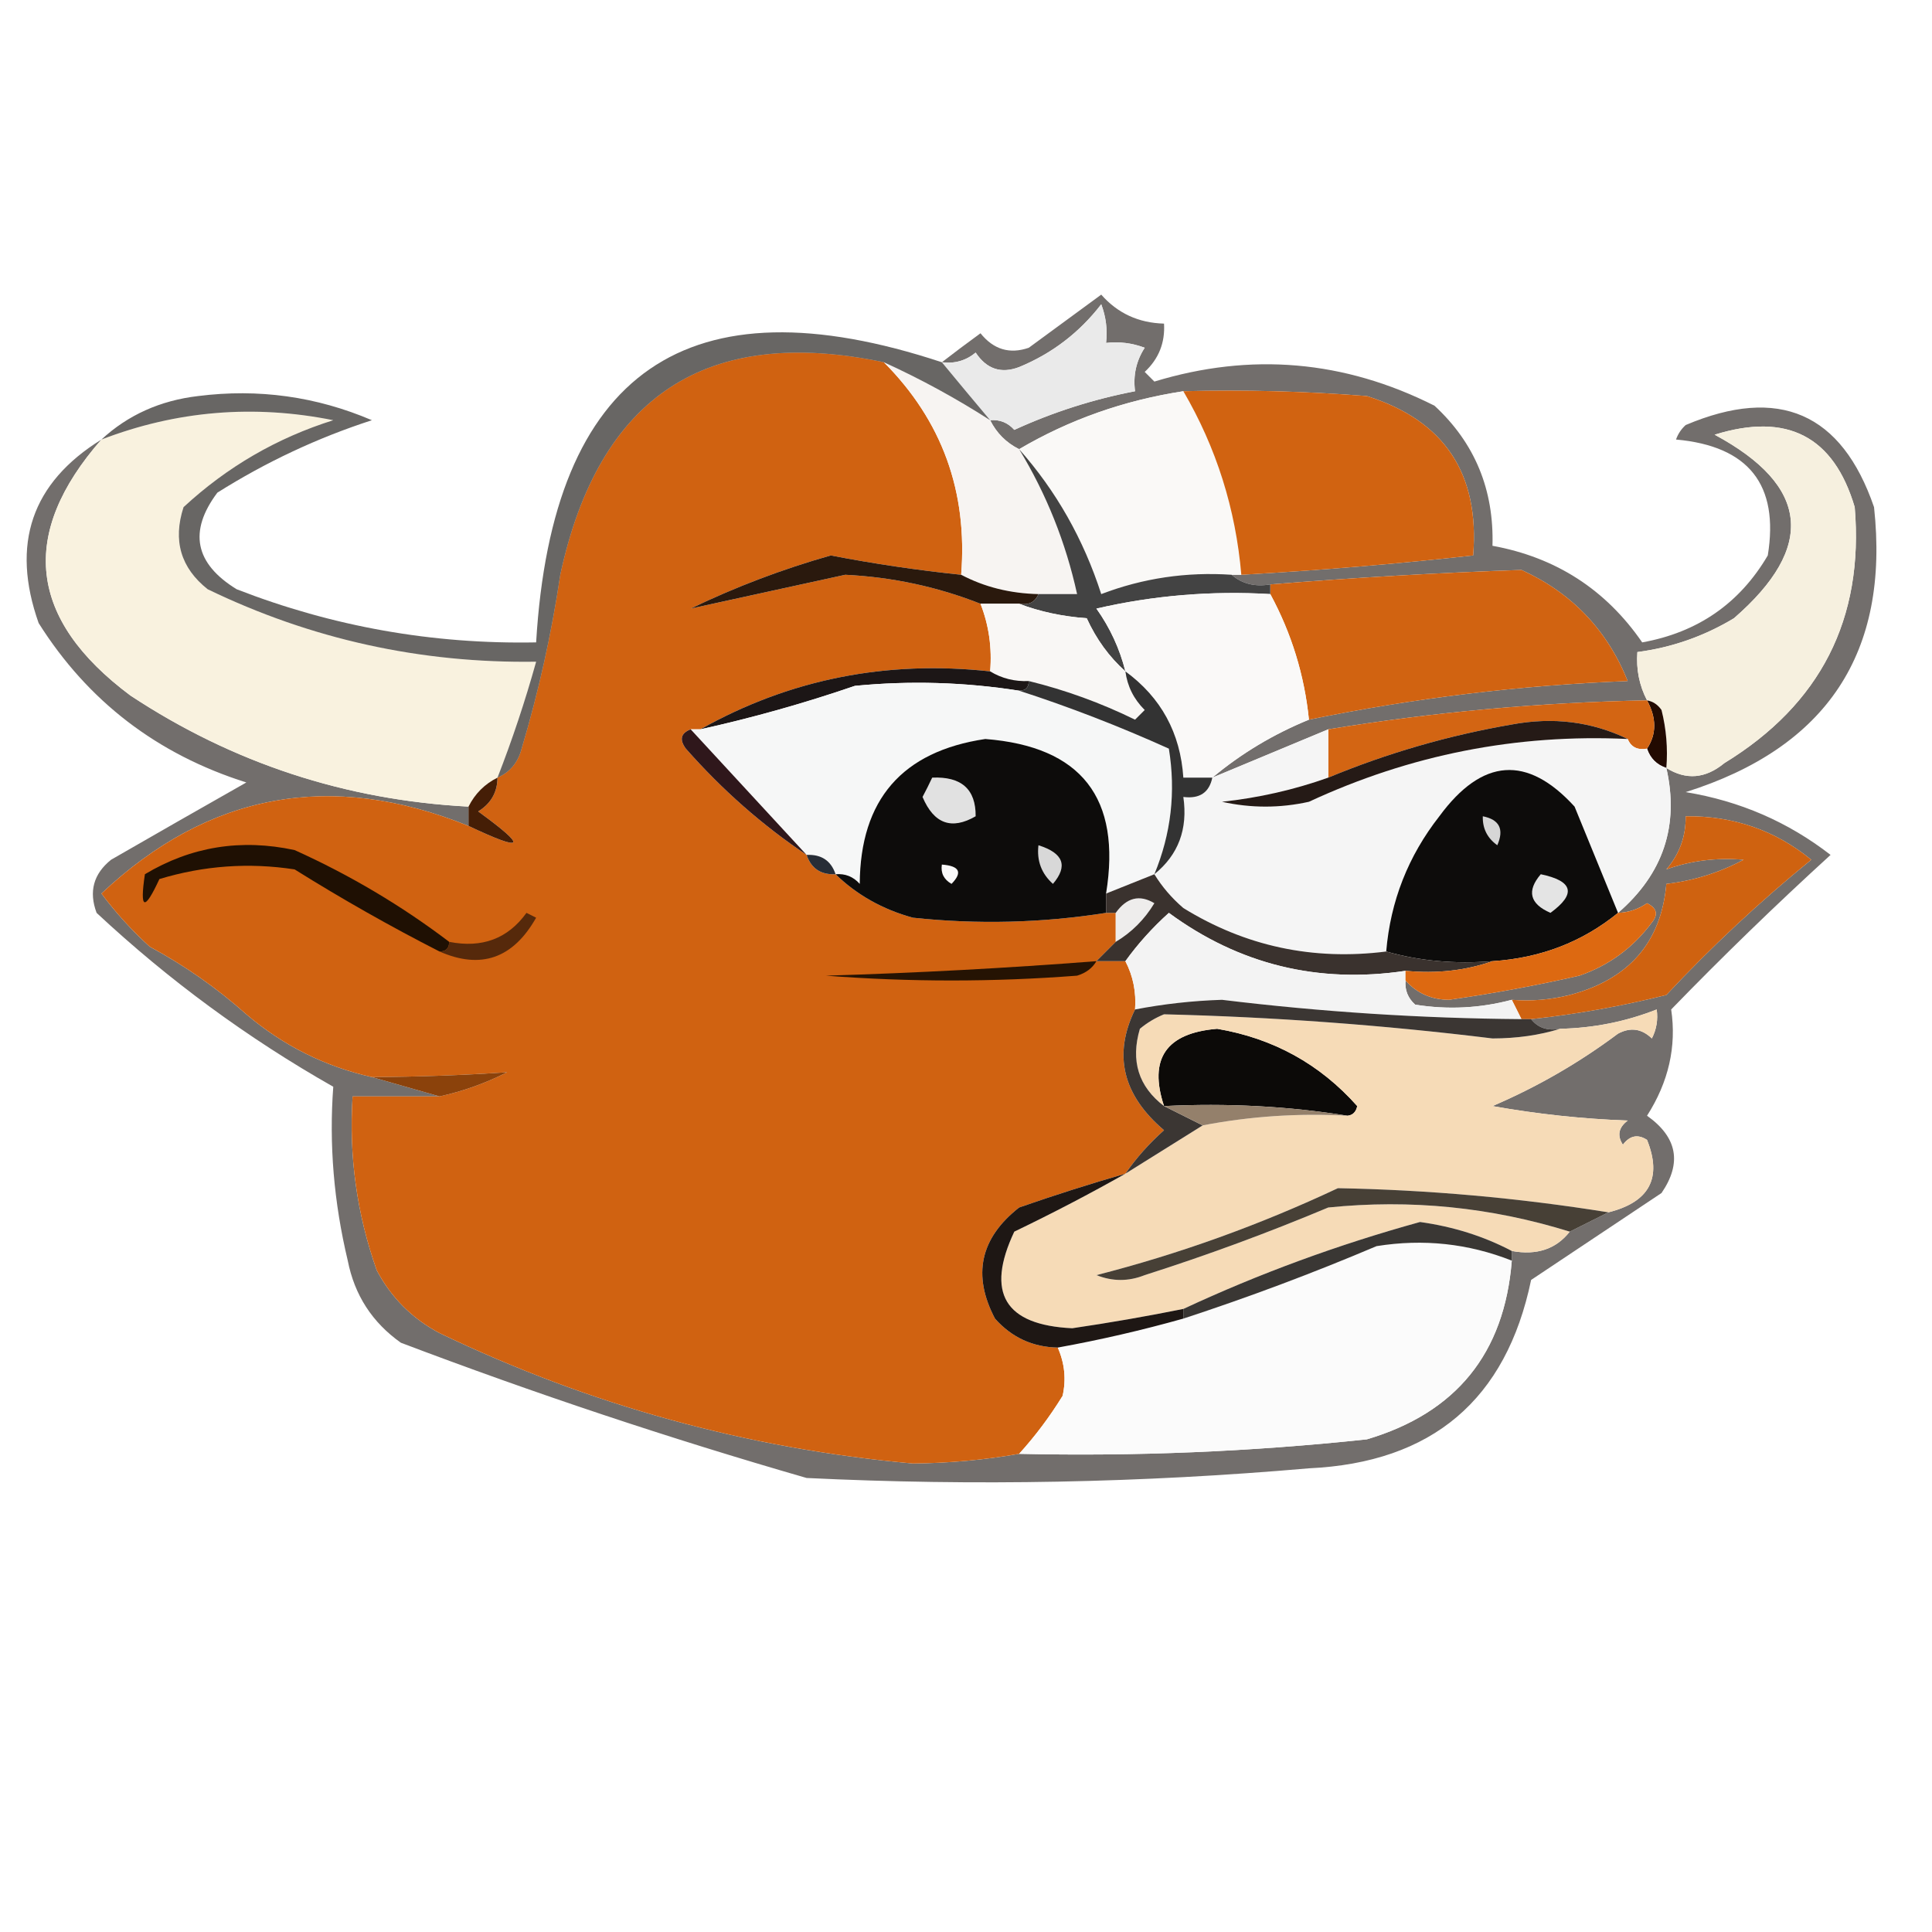<?xml version="1.0" encoding="UTF-8"?>
<!DOCTYPE svg PUBLIC "-//W3C//DTD SVG 1.1//EN" "http://www.w3.org/Graphics/SVG/1.1/DTD/svg11.dtd">
<svg xmlns="http://www.w3.org/2000/svg" version="1.1" width="200px" height="200px" style="shape-rendering:geometricPrecision; text-rendering:geometricPrecision; image-rendering:optimizeQuality; fill-rule:evenodd; clip-rule:evenodd" xmlns:xlink="http://www.w3.org/1999/xlink">
<g><path style="opacity:0.603" fill="#16100d" d="M 10.5,45.5 C 1.931,55.281 2.931,64.114 13.5,72C 24.097,78.993 35.764,82.826 48.5,83.5C 48.5,84.167 48.5,84.833 48.5,85.5C 34.251,79.736 21.584,82.069 10.5,92.5C 11.982,94.483 13.649,96.316 15.5,98C 19.11,99.944 22.443,102.277 25.5,105C 29.309,108.238 33.642,110.404 38.5,111.5C 40.833,112.167 43.167,112.833 45.5,113.5C 42.5,113.5 39.5,113.5 36.5,113.5C 36.107,119.678 36.94,125.678 39,131.5C 40.5,134.333 42.667,136.5 45.5,138C 61.054,145.465 77.388,149.965 94.5,151.5C 98.249,151.465 101.916,151.131 105.5,150.5C 117.536,150.776 129.536,150.276 141.5,149C 150.742,146.259 155.742,140.092 156.5,130.5C 156.5,130.167 156.5,129.833 156.5,129.5C 159.082,129.975 161.082,129.308 162.5,127.5C 163.833,126.833 165.167,126.167 166.5,125.5C 170.75,124.442 172.084,121.942 170.5,118C 169.551,117.383 168.718,117.549 168,118.5C 167.383,117.551 167.549,116.718 168.5,116C 163.798,115.828 159.132,115.328 154.5,114.5C 159.128,112.519 163.461,110.019 167.5,107C 168.784,106.316 169.951,106.483 171,107.5C 171.483,106.552 171.649,105.552 171.5,104.5C 168.306,105.758 164.973,106.424 161.5,106.5C 160.209,106.737 159.209,106.404 158.5,105.5C 163.211,104.99 167.878,104.156 172.5,103C 177.146,98.022 182.146,93.356 187.5,89C 183.769,85.946 179.435,84.446 174.5,84.5C 174.528,86.582 173.861,88.416 172.5,90C 175.026,89.096 177.692,88.762 180.5,89C 177.978,90.341 175.311,91.174 172.5,91.5C 171.965,97.549 168.632,101.382 162.5,103C 160.527,103.495 158.527,103.662 156.5,103.5C 153.201,104.376 149.868,104.543 146.5,104C 145.748,103.329 145.414,102.496 145.5,101.5C 146.667,102.815 148.167,103.481 150,103.5C 154.536,102.852 159.036,102.019 163.5,101C 166.562,99.939 169.062,98.106 171,95.5C 171.688,94.668 171.521,94.002 170.5,93.5C 169.583,94.127 168.583,94.461 167.5,94.5C 172.183,90.453 173.849,85.453 172.5,79.5C 174.544,80.778 176.544,80.612 178.5,79C 188.464,72.904 192.964,64.07 192,52.5C 189.832,45.164 184.999,42.664 177.5,45C 187.324,50.291 187.991,56.624 179.5,64C 176.395,65.868 173.062,67.035 169.5,67.5C 169.366,69.291 169.699,70.958 170.5,72.5C 159.398,72.714 148.398,73.714 137.5,75.5C 133.459,77.191 129.459,78.857 125.5,80.5C 128.498,77.998 131.832,75.998 135.5,74.5C 146.332,72.271 157.332,70.938 168.5,70.5C 166.363,65.197 162.697,61.364 157.5,59C 148.843,59.295 140.176,59.795 131.5,60.5C 129.901,60.768 128.568,60.434 127.5,59.5C 127.833,59.5 128.167,59.5 128.5,59.5C 136.52,59.052 144.52,58.385 152.5,57.5C 153.185,49.024 149.518,43.524 141.5,41C 135.175,40.501 128.842,40.334 122.5,40.5C 116.362,41.442 110.695,43.442 105.5,46.5C 104.167,45.833 103.167,44.833 102.5,43.5C 103.496,43.414 104.329,43.748 105,44.5C 109.004,42.665 113.17,41.332 117.5,40.5C 117.286,38.856 117.62,37.356 118.5,36C 117.207,35.51 115.873,35.343 114.5,35.5C 114.657,34.127 114.49,32.793 114,31.5C 111.736,34.434 108.902,36.6 105.5,38C 103.633,38.711 102.133,38.211 101,36.5C 99.989,37.337 98.822,37.67 97.5,37.5C 98.765,36.521 100.099,35.521 101.5,34.5C 102.854,36.184 104.521,36.684 106.5,36C 109.011,34.152 111.511,32.319 114,30.5C 115.694,32.429 117.861,33.429 120.5,33.5C 120.617,35.483 119.95,37.15 118.5,38.5C 118.833,38.833 119.167,39.167 119.5,39.5C 129.495,36.458 139.162,37.291 148.5,42C 152.669,45.855 154.669,50.689 154.5,56.5C 161.065,57.697 166.231,61.031 170,66.5C 175.753,65.464 180.086,62.464 183,57.5C 184.19,50.179 181.023,46.179 173.5,45.5C 173.709,44.914 174.043,44.414 174.5,44C 184.148,39.912 190.648,42.745 194,52.5C 195.634,67.559 189.134,77.393 174.5,82C 180.094,82.916 185.094,85.082 189.5,88.5C 183.821,93.679 178.321,99.013 173,104.5C 173.568,108.338 172.735,112.005 170.5,115.5C 173.634,117.721 174.134,120.387 172,123.5C 167.474,126.517 162.974,129.517 158.5,132.5C 155.921,144.907 148.254,151.407 135.5,152C 118.194,153.507 100.86,153.841 83.5,153C 69.315,148.909 55.315,144.242 41.5,139C 38.533,136.9 36.7,134.066 36,130.5C 34.555,124.45 34.055,118.45 34.5,112.5C 25.631,107.465 17.464,101.465 10,94.5C 9.175,92.299 9.675,90.466 11.5,89C 16.187,86.301 20.853,83.634 25.5,81C 16.263,78.084 9.096,72.584 4,64.5C 1.106,56.313 3.273,49.98 10.5,45.5 Z"/></g>
<g><path style="opacity:1" fill="#eaeaea" d="M 102.5,43.5 C 100.781,41.456 99.114,39.456 97.5,37.5C 98.822,37.67 99.989,37.337 101,36.5C 102.133,38.211 103.633,38.711 105.5,38C 108.902,36.6 111.736,34.434 114,31.5C 114.49,32.793 114.657,34.127 114.5,35.5C 115.873,35.343 117.207,35.51 118.5,36C 117.62,37.356 117.286,38.856 117.5,40.5C 113.17,41.332 109.004,42.665 105,44.5C 104.329,43.748 103.496,43.414 102.5,43.5 Z"/></g>
<g><path style="opacity:1" fill="#d06211" d="M 91.5,37.5 C 97.518,43.55 100.184,50.883 99.5,59.5C 94.98,59.03 90.48,58.363 86,57.5C 81.001,58.917 76.167,60.751 71.5,63C 76.769,61.851 82.103,60.685 87.5,59.5C 92.368,59.74 97.035,60.74 101.5,62.5C 102.369,64.717 102.702,67.05 102.5,69.5C 91.714,68.324 81.714,70.324 72.5,75.5C 72.167,75.5 71.833,75.5 71.5,75.5C 70.475,75.897 70.308,76.563 71,77.5C 74.761,81.77 78.928,85.437 83.5,88.5C 83.973,89.906 84.973,90.573 86.5,90.5C 88.701,92.64 91.367,94.14 94.5,95C 101.203,95.713 107.87,95.546 114.5,94.5C 114.833,94.5 115.167,94.5 115.5,94.5C 115.5,95.5 115.5,96.5 115.5,97.5C 114.833,98.167 114.167,98.833 113.5,99.5C 114.5,99.5 115.5,99.5 116.5,99.5C 117.301,101.042 117.634,102.708 117.5,104.5C 115.209,109.188 116.209,113.355 120.5,117C 118.959,118.371 117.625,119.871 116.5,121.5C 112.82,122.56 109.154,123.726 105.5,125C 101.467,128.168 100.633,132.001 103,136.5C 104.734,138.451 106.901,139.451 109.5,139.5C 110.218,141.137 110.384,142.803 110,144.5C 108.668,146.66 107.168,148.66 105.5,150.5C 101.916,151.131 98.249,151.465 94.5,151.5C 77.388,149.965 61.054,145.465 45.5,138C 42.667,136.5 40.5,134.333 39,131.5C 36.94,125.678 36.107,119.678 36.5,113.5C 39.5,113.5 42.5,113.5 45.5,113.5C 47.924,112.97 50.257,112.136 52.5,111C 47.893,111.31 43.227,111.476 38.5,111.5C 33.642,110.404 29.309,108.238 25.5,105C 22.443,102.277 19.11,99.944 15.5,98C 13.649,96.316 11.982,94.483 10.5,92.5C 21.584,82.069 34.251,79.736 48.5,85.5C 54.333,88.254 54.666,87.754 49.5,84C 50.823,83.184 51.489,82.017 51.5,80.5C 52.79,79.942 53.623,78.942 54,77.5C 55.761,71.6 57.095,65.6 58,59.5C 61.991,40.981 73.158,33.648 91.5,37.5 Z"/></g>
<g><path style="opacity:0.999" fill="#f7f4f2" d="M 91.5,37.5 C 95.327,39.246 98.993,41.246 102.5,43.5C 103.167,44.833 104.167,45.833 105.5,46.5C 108.328,51.158 110.328,56.158 111.5,61.5C 110.167,61.5 108.833,61.5 107.5,61.5C 104.572,61.435 101.905,60.768 99.5,59.5C 100.184,50.883 97.518,43.55 91.5,37.5 Z"/></g>
<g><path style="opacity:0.999" fill="#faf9f7" d="M 122.5,40.5 C 125.917,46.346 127.917,52.68 128.5,59.5C 128.167,59.5 127.833,59.5 127.5,59.5C 122.817,59.186 118.317,59.852 114,61.5C 112.165,55.819 109.332,50.819 105.5,46.5C 110.695,43.442 116.362,41.442 122.5,40.5 Z"/></g>
<g><path style="opacity:1" fill="#d16311" d="M 122.5,40.5 C 128.842,40.334 135.175,40.501 141.5,41C 149.518,43.524 153.185,49.024 152.5,57.5C 144.52,58.385 136.52,59.052 128.5,59.5C 127.917,52.68 125.917,46.346 122.5,40.5 Z"/></g>
<g><path style="opacity:1" fill="#f9f2df" d="M 51.5,80.5 C 50.167,81.167 49.167,82.167 48.5,83.5C 35.764,82.826 24.097,78.993 13.5,72C 2.931,64.114 1.931,55.281 10.5,45.5C 18.276,42.513 26.276,41.847 34.5,43.5C 28.666,45.334 23.5,48.334 19,52.5C 17.877,55.956 18.71,58.79 21.5,61C 32.205,66.175 43.538,68.675 55.5,68.5C 54.36,72.586 53.027,76.586 51.5,80.5 Z"/></g>
<g><path style="opacity:1" fill="#f6f0df" d="M 172.5,79.5 C 172.662,77.473 172.495,75.473 172,73.5C 171.617,72.944 171.117,72.611 170.5,72.5C 169.699,70.958 169.366,69.291 169.5,67.5C 173.062,67.035 176.395,65.868 179.5,64C 187.991,56.624 187.324,50.291 177.5,45C 184.999,42.664 189.832,45.164 192,52.5C 192.964,64.07 188.464,72.904 178.5,79C 176.544,80.612 174.544,80.778 172.5,79.5 Z"/></g>
<g><path style="opacity:0.637" fill="#13100e" d="M 97.5,37.5 C 99.114,39.456 100.781,41.456 102.5,43.5C 98.993,41.246 95.327,39.246 91.5,37.5C 73.158,33.648 61.991,40.981 58,59.5C 57.095,65.6 55.761,71.6 54,77.5C 53.623,78.942 52.79,79.942 51.5,80.5C 53.027,76.586 54.36,72.586 55.5,68.5C 43.538,68.675 32.205,66.175 21.5,61C 18.71,58.79 17.877,55.956 19,52.5C 23.5,48.334 28.666,45.334 34.5,43.5C 26.276,41.847 18.276,42.513 10.5,45.5C 13.245,42.962 16.578,41.462 20.5,41C 26.749,40.209 32.749,41.042 38.5,43.5C 32.88,45.321 27.547,47.821 22.5,51C 19.499,55.003 20.165,58.336 24.5,61C 34.45,64.87 44.783,66.703 55.5,66.5C 57.173,38.452 71.173,28.785 97.5,37.5 Z"/></g>
<g><path style="opacity:1" fill="#2a190d" d="M 99.5,59.5 C 101.905,60.768 104.572,61.435 107.5,61.5C 107.158,62.338 106.492,62.672 105.5,62.5C 104.167,62.5 102.833,62.5 101.5,62.5C 97.035,60.74 92.368,59.74 87.5,59.5C 82.103,60.685 76.769,61.851 71.5,63C 76.167,60.751 81.001,58.917 86,57.5C 90.48,58.363 94.98,59.03 99.5,59.5 Z"/></g>
<g><path style="opacity:1" fill="#d16311" d="M 135.5,74.5 C 135.035,69.903 133.702,65.569 131.5,61.5C 131.5,61.167 131.5,60.833 131.5,60.5C 140.176,59.795 148.843,59.295 157.5,59C 162.697,61.364 166.363,65.197 168.5,70.5C 157.332,70.938 146.332,72.271 135.5,74.5 Z"/></g>
<g><path style="opacity:1" fill="#434343" d="M 105.5,46.5 C 109.332,50.819 112.165,55.819 114,61.5C 118.317,59.852 122.817,59.186 127.5,59.5C 128.568,60.434 129.901,60.768 131.5,60.5C 131.5,60.833 131.5,61.167 131.5,61.5C 125.407,61.139 119.407,61.639 113.5,63C 114.914,64.993 115.914,67.16 116.5,69.5C 114.821,68 113.488,66.167 112.5,64C 109.964,63.814 107.631,63.314 105.5,62.5C 106.492,62.672 107.158,62.338 107.5,61.5C 108.833,61.5 110.167,61.5 111.5,61.5C 110.328,56.158 108.328,51.158 105.5,46.5 Z"/></g>
<g><path style="opacity:1" fill="#faf9f8" d="M 131.5,61.5 C 133.702,65.569 135.035,69.903 135.5,74.5C 131.832,75.998 128.498,77.998 125.5,80.5C 124.5,80.5 123.5,80.5 122.5,80.5C 122.193,75.872 120.193,72.205 116.5,69.5C 115.914,67.16 114.914,64.993 113.5,63C 119.407,61.639 125.407,61.139 131.5,61.5 Z"/></g>
<g><path style="opacity:1" fill="#f9f7f5" d="M 101.5,62.5 C 102.833,62.5 104.167,62.5 105.5,62.5C 107.631,63.314 109.964,63.814 112.5,64C 113.488,66.167 114.821,68 116.5,69.5C 116.703,71.044 117.37,72.378 118.5,73.5C 118.167,73.833 117.833,74.167 117.5,74.5C 113.963,72.766 110.296,71.433 106.5,70.5C 105.041,70.567 103.708,70.234 102.5,69.5C 102.702,67.05 102.369,64.717 101.5,62.5 Z"/></g>
<g><path style="opacity:1" fill="#1c1616" d="M 102.5,69.5 C 103.708,70.234 105.041,70.567 106.5,70.5C 106.5,71.167 106.167,71.5 105.5,71.5C 99.855,70.613 94.188,70.446 88.5,71C 83.227,72.808 77.894,74.308 72.5,75.5C 81.714,70.324 91.714,68.324 102.5,69.5 Z"/></g>
<g><path style="opacity:1" fill="#f6f7f7" d="M 105.5,71.5 C 110.691,73.179 115.858,75.179 121,77.5C 121.731,81.984 121.231,86.318 119.5,90.5C 117.833,91.167 116.167,91.833 114.5,92.5C 116.11,82.614 111.944,77.28 102,76.5C 93.385,77.782 89.052,82.782 89,91.5C 88.329,90.748 87.496,90.414 86.5,90.5C 86.027,89.094 85.027,88.427 83.5,88.5C 79.5,84.167 75.5,79.833 71.5,75.5C 71.833,75.5 72.167,75.5 72.5,75.5C 77.894,74.308 83.227,72.808 88.5,71C 94.188,70.446 99.855,70.613 105.5,71.5 Z"/></g>
<g><path style="opacity:1" fill="#220a01" d="M 170.5,72.5 C 171.117,72.611 171.617,72.944 172,73.5C 172.495,75.473 172.662,77.473 172.5,79.5C 171.5,79.167 170.833,78.5 170.5,77.5C 171.494,76.001 171.494,74.334 170.5,72.5 Z"/></g>
<g><path style="opacity:1" fill="#d36513" d="M 170.5,72.5 C 171.494,74.334 171.494,76.001 170.5,77.5C 169.508,77.672 168.842,77.338 168.5,76.5C 164.781,74.701 160.781,74.201 156.5,75C 149.944,76.13 143.611,77.964 137.5,80.5C 137.5,78.833 137.5,77.167 137.5,75.5C 148.398,73.714 159.398,72.714 170.5,72.5 Z"/></g>
<g><path style="opacity:1" fill="#2f171b" d="M 71.5,75.5 C 75.5,79.833 79.5,84.167 83.5,88.5C 78.928,85.437 74.761,81.77 71,77.5C 70.308,76.563 70.475,75.897 71.5,75.5 Z"/></g>
<g><path style="opacity:1" fill="#f5f5f5" d="M 137.5,75.5 C 137.5,77.167 137.5,78.833 137.5,80.5C 133.969,81.757 130.302,82.591 126.5,83C 129.5,83.667 132.5,83.667 135.5,83C 145.987,78.127 156.987,75.96 168.5,76.5C 168.842,77.338 169.508,77.672 170.5,77.5C 170.833,78.5 171.5,79.167 172.5,79.5C 173.849,85.453 172.183,90.453 167.5,94.5C 166.059,90.988 164.559,87.321 163,83.5C 158.104,78.132 153.437,78.466 149,84.5C 145.77,88.625 143.937,93.292 143.5,98.5C 135.913,99.458 128.913,97.958 122.5,94C 121.29,92.961 120.29,91.794 119.5,90.5C 121.982,88.497 122.982,85.831 122.5,82.5C 124.179,82.715 125.179,82.048 125.5,80.5C 129.459,78.857 133.459,77.191 137.5,75.5 Z"/></g>
<g><path style="opacity:1" fill="#0d0c0b" d="M 114.5,92.5 C 114.5,93.167 114.5,93.833 114.5,94.5C 107.87,95.546 101.203,95.713 94.5,95C 91.367,94.14 88.701,92.64 86.5,90.5C 87.496,90.414 88.329,90.748 89,91.5C 89.052,82.782 93.385,77.782 102,76.5C 111.944,77.28 116.11,82.614 114.5,92.5 Z"/></g>
<g><path style="opacity:1" fill="#251a16" d="M 168.5,76.5 C 156.987,75.96 145.987,78.127 135.5,83C 132.5,83.667 129.5,83.667 126.5,83C 130.302,82.591 133.969,81.757 137.5,80.5C 143.611,77.964 149.944,76.13 156.5,75C 160.781,74.201 164.781,74.701 168.5,76.5 Z"/></g>
<g><path style="opacity:1" fill="#0d0c0b" d="M 167.5,94.5 C 163.797,97.517 159.464,99.184 154.5,99.5C 150.629,99.815 146.962,99.482 143.5,98.5C 143.937,93.292 145.77,88.625 149,84.5C 153.437,78.466 158.104,78.132 163,83.5C 164.559,87.321 166.059,90.988 167.5,94.5 Z"/></g>
<g><path style="opacity:1" fill="#e1e1e1" d="M 96.5,80.5 C 99.524,80.364 101.024,81.698 101,84.5C 98.507,85.945 96.674,85.279 95.5,82.5C 95.863,81.817 96.196,81.15 96.5,80.5 Z"/></g>
<g><path style="opacity:1" fill="#451e06" d="M 51.5,80.5 C 51.489,82.017 50.823,83.184 49.5,84C 54.666,87.754 54.333,88.254 48.5,85.5C 48.5,84.833 48.5,84.167 48.5,83.5C 49.167,82.167 50.167,81.167 51.5,80.5 Z"/></g>
<g><path style="opacity:1" fill="#333333" d="M 116.5,69.5 C 120.193,72.205 122.193,75.872 122.5,80.5C 123.5,80.5 124.5,80.5 125.5,80.5C 125.179,82.048 124.179,82.715 122.5,82.5C 122.982,85.831 121.982,88.497 119.5,90.5C 121.231,86.318 121.731,81.984 121,77.5C 115.858,75.179 110.691,73.179 105.5,71.5C 106.167,71.5 106.5,71.167 106.5,70.5C 110.296,71.433 113.963,72.766 117.5,74.5C 117.833,74.167 118.167,73.833 118.5,73.5C 117.37,72.378 116.703,71.044 116.5,69.5 Z"/></g>
<g><path style="opacity:1" fill="#d6d6d6" d="M 153.5,84.5 C 155.225,84.843 155.725,85.843 155,87.5C 153.961,86.756 153.461,85.756 153.5,84.5 Z"/></g>
<g><path style="opacity:1" fill="#1f1003" d="M 46.5,97.5 C 46.5,98.167 46.167,98.5 45.5,98.5C 40.386,95.89 35.386,93.056 30.5,90C 25.761,89.274 21.095,89.607 16.5,91C 14.949,94.36 14.449,94.193 15,90.5C 19.781,87.637 24.948,86.804 30.5,88C 36.239,90.592 41.573,93.759 46.5,97.5 Z"/></g>
<g><path style="opacity:1" fill="#d8d8d8" d="M 107.5,87.5 C 110.087,88.307 110.587,89.641 109,91.5C 107.812,90.437 107.312,89.103 107.5,87.5 Z"/></g>
<g><path style="opacity:1" fill="#272d36" d="M 83.5,88.5 C 85.027,88.427 86.027,89.094 86.5,90.5C 84.973,90.573 83.973,89.906 83.5,88.5 Z"/></g>
<g><path style="opacity:1" fill="#f9f9f9" d="M 97.5,89.5 C 99.337,89.639 99.67,90.306 98.5,91.5C 97.703,91.043 97.369,90.376 97.5,89.5 Z"/></g>
<g><path style="opacity:1" fill="#cf6210" d="M 158.5,105.5 C 158.167,105.5 157.833,105.5 157.5,105.5C 157.167,104.833 156.833,104.167 156.5,103.5C 158.527,103.662 160.527,103.495 162.5,103C 168.632,101.382 171.965,97.549 172.5,91.5C 175.311,91.174 177.978,90.341 180.5,89C 177.692,88.762 175.026,89.096 172.5,90C 173.861,88.416 174.528,86.582 174.5,84.5C 179.435,84.446 183.769,85.946 187.5,89C 182.146,93.356 177.146,98.022 172.5,103C 167.878,104.156 163.211,104.99 158.5,105.5 Z"/></g>
<g><path style="opacity:1" fill="#e4e4e4" d="M 159.5,90.5 C 162.861,91.203 163.194,92.537 160.5,94.5C 158.358,93.563 158.024,92.23 159.5,90.5 Z"/></g>
<g><path style="opacity:1" fill="#eeedec" d="M 115.5,97.5 C 115.5,96.5 115.5,95.5 115.5,94.5C 116.635,92.912 117.969,92.579 119.5,93.5C 118.479,95.188 117.145,96.521 115.5,97.5 Z"/></g>
<g><path style="opacity:1" fill="#3a322e" d="M 119.5,90.5 C 120.29,91.794 121.29,92.961 122.5,94C 128.913,97.958 135.913,99.458 143.5,98.5C 146.962,99.482 150.629,99.815 154.5,99.5C 151.713,100.477 148.713,100.81 145.5,100.5C 136.453,101.851 128.286,99.851 121,94.5C 119.293,96.037 117.793,97.704 116.5,99.5C 115.5,99.5 114.5,99.5 113.5,99.5C 114.167,98.833 114.833,98.167 115.5,97.5C 117.145,96.521 118.479,95.188 119.5,93.5C 117.969,92.579 116.635,92.912 115.5,94.5C 115.167,94.5 114.833,94.5 114.5,94.5C 114.5,93.833 114.5,93.167 114.5,92.5C 116.167,91.833 117.833,91.167 119.5,90.5 Z"/></g>
<g><path style="opacity:1" fill="#f3f3f3" d="M 145.5,100.5 C 145.5,100.833 145.5,101.167 145.5,101.5C 145.414,102.496 145.748,103.329 146.5,104C 149.868,104.543 153.201,104.376 156.5,103.5C 156.833,104.167 157.167,104.833 157.5,105.5C 147.131,105.422 136.798,104.755 126.5,103.5C 123.449,103.598 120.449,103.931 117.5,104.5C 117.634,102.708 117.301,101.042 116.5,99.5C 117.793,97.704 119.293,96.037 121,94.5C 128.286,99.851 136.453,101.851 145.5,100.5 Z"/></g>
<g><path style="opacity:1" fill="#56290b" d="M 45.5,98.5 C 46.167,98.5 46.5,98.167 46.5,97.5C 49.908,98.172 52.575,97.172 54.5,94.5C 54.833,94.667 55.167,94.833 55.5,95C 53.117,99.217 49.783,100.384 45.5,98.5 Z"/></g>
<g><path style="opacity:1" fill="#251303" d="M 113.5,99.5 C 113.082,100.222 112.416,100.722 111.5,101C 102.833,101.667 94.167,101.667 85.5,101C 94.859,100.721 104.192,100.221 113.5,99.5 Z"/></g>
<g><path style="opacity:1" fill="#dd6911" d="M 145.5,101.5 C 145.5,101.167 145.5,100.833 145.5,100.5C 148.713,100.81 151.713,100.477 154.5,99.5C 159.464,99.184 163.797,97.517 167.5,94.5C 168.583,94.461 169.583,94.127 170.5,93.5C 171.521,94.002 171.688,94.668 171,95.5C 169.062,98.106 166.562,99.939 163.5,101C 159.036,102.019 154.536,102.852 150,103.5C 148.167,103.481 146.667,102.815 145.5,101.5 Z"/></g>
<g><path style="opacity:1" fill="#0c0a08" d="M 139.5,115.5 C 133.355,114.51 127.022,114.177 120.5,114.5C 118.881,109.602 120.714,106.935 126,106.5C 131.803,107.483 136.637,110.15 140.5,114.5C 140.376,115.107 140.043,115.44 139.5,115.5 Z"/></g>
<g><path style="opacity:1" fill="#f6dbb7" d="M 161.5,106.5 C 164.973,106.424 168.306,105.758 171.5,104.5C 171.649,105.552 171.483,106.552 171,107.5C 169.951,106.483 168.784,106.316 167.5,107C 163.461,110.019 159.128,112.519 154.5,114.5C 159.132,115.328 163.798,115.828 168.5,116C 167.549,116.718 167.383,117.551 168,118.5C 168.718,117.549 169.551,117.383 170.5,118C 172.084,121.942 170.75,124.442 166.5,125.5C 157.21,124.008 147.877,123.175 138.5,123C 130.393,126.812 122.059,129.812 113.5,132C 115.167,132.667 116.833,132.667 118.5,132C 124.932,129.951 131.266,127.618 137.5,125C 146.008,124.129 154.341,124.962 162.5,127.5C 161.082,129.308 159.082,129.975 156.5,129.5C 153.615,127.98 150.448,126.98 147,126.5C 138.486,128.853 130.319,131.853 122.5,135.5C 118.695,136.267 114.861,136.933 111,137.5C 104.008,137.173 102.008,133.84 105,127.5C 109.001,125.574 112.834,123.574 116.5,121.5C 119.167,119.833 121.833,118.167 124.5,116.5C 129.405,115.555 134.405,115.221 139.5,115.5C 140.043,115.44 140.376,115.107 140.5,114.5C 136.637,110.15 131.803,107.483 126,106.5C 120.714,106.935 118.881,109.602 120.5,114.5C 117.856,112.484 117.023,109.817 118,106.5C 118.75,105.874 119.584,105.374 120.5,105C 131.846,105.277 143.179,106.111 154.5,107.5C 157.025,107.497 159.359,107.163 161.5,106.5 Z"/></g>
<g><path style="opacity:1" fill="#3b3633" d="M 157.5,105.5 C 157.833,105.5 158.167,105.5 158.5,105.5C 159.209,106.404 160.209,106.737 161.5,106.5C 159.359,107.163 157.025,107.497 154.5,107.5C 143.179,106.111 131.846,105.277 120.5,105C 119.584,105.374 118.75,105.874 118,106.5C 117.023,109.817 117.856,112.484 120.5,114.5C 121.833,115.167 123.167,115.833 124.5,116.5C 121.833,118.167 119.167,119.833 116.5,121.5C 117.625,119.871 118.959,118.371 120.5,117C 116.209,113.355 115.209,109.188 117.5,104.5C 120.449,103.931 123.449,103.598 126.5,103.5C 136.798,104.755 147.131,105.422 157.5,105.5 Z"/></g>
<g><path style="opacity:1" fill="#8b420b" d="M 45.5,113.5 C 43.167,112.833 40.833,112.167 38.5,111.5C 43.227,111.476 47.893,111.31 52.5,111C 50.257,112.136 47.924,112.97 45.5,113.5 Z"/></g>
<g><path style="opacity:1" fill="#94806b" d="M 120.5,114.5 C 127.022,114.177 133.355,114.51 139.5,115.5C 134.405,115.221 129.405,115.555 124.5,116.5C 123.167,115.833 121.833,115.167 120.5,114.5 Z"/></g>
<g><path style="opacity:1" fill="#fbfbfb" d="M 156.5,130.5 C 155.742,140.092 150.742,146.259 141.5,149C 129.536,150.276 117.536,150.776 105.5,150.5C 107.168,148.66 108.668,146.66 110,144.5C 110.384,142.803 110.218,141.137 109.5,139.5C 113.88,138.707 118.213,137.707 122.5,136.5C 129.255,134.291 135.922,131.791 142.5,129C 147.335,128.223 152.002,128.723 156.5,130.5 Z"/></g>
<g><path style="opacity:1" fill="#474036" d="M 166.5,125.5 C 165.167,126.167 163.833,126.833 162.5,127.5C 154.341,124.962 146.008,124.129 137.5,125C 131.266,127.618 124.932,129.951 118.5,132C 116.833,132.667 115.167,132.667 113.5,132C 122.059,129.812 130.393,126.812 138.5,123C 147.877,123.175 157.21,124.008 166.5,125.5 Z"/></g>
<g><path style="opacity:1" fill="#3a3734" d="M 156.5,129.5 C 156.5,129.833 156.5,130.167 156.5,130.5C 152.002,128.723 147.335,128.223 142.5,129C 135.922,131.791 129.255,134.291 122.5,136.5C 122.5,136.167 122.5,135.833 122.5,135.5C 130.319,131.853 138.486,128.853 147,126.5C 150.448,126.98 153.615,127.98 156.5,129.5 Z"/></g>
<g><path style="opacity:1" fill="#1e1714" d="M 116.5,121.5 C 112.834,123.574 109.001,125.574 105,127.5C 102.008,133.84 104.008,137.173 111,137.5C 114.861,136.933 118.695,136.267 122.5,135.5C 122.5,135.833 122.5,136.167 122.5,136.5C 118.213,137.707 113.88,138.707 109.5,139.5C 106.901,139.451 104.734,138.451 103,136.5C 100.633,132.001 101.467,128.168 105.5,125C 109.154,123.726 112.82,122.56 116.5,121.5 Z"/></g>
</svg>

